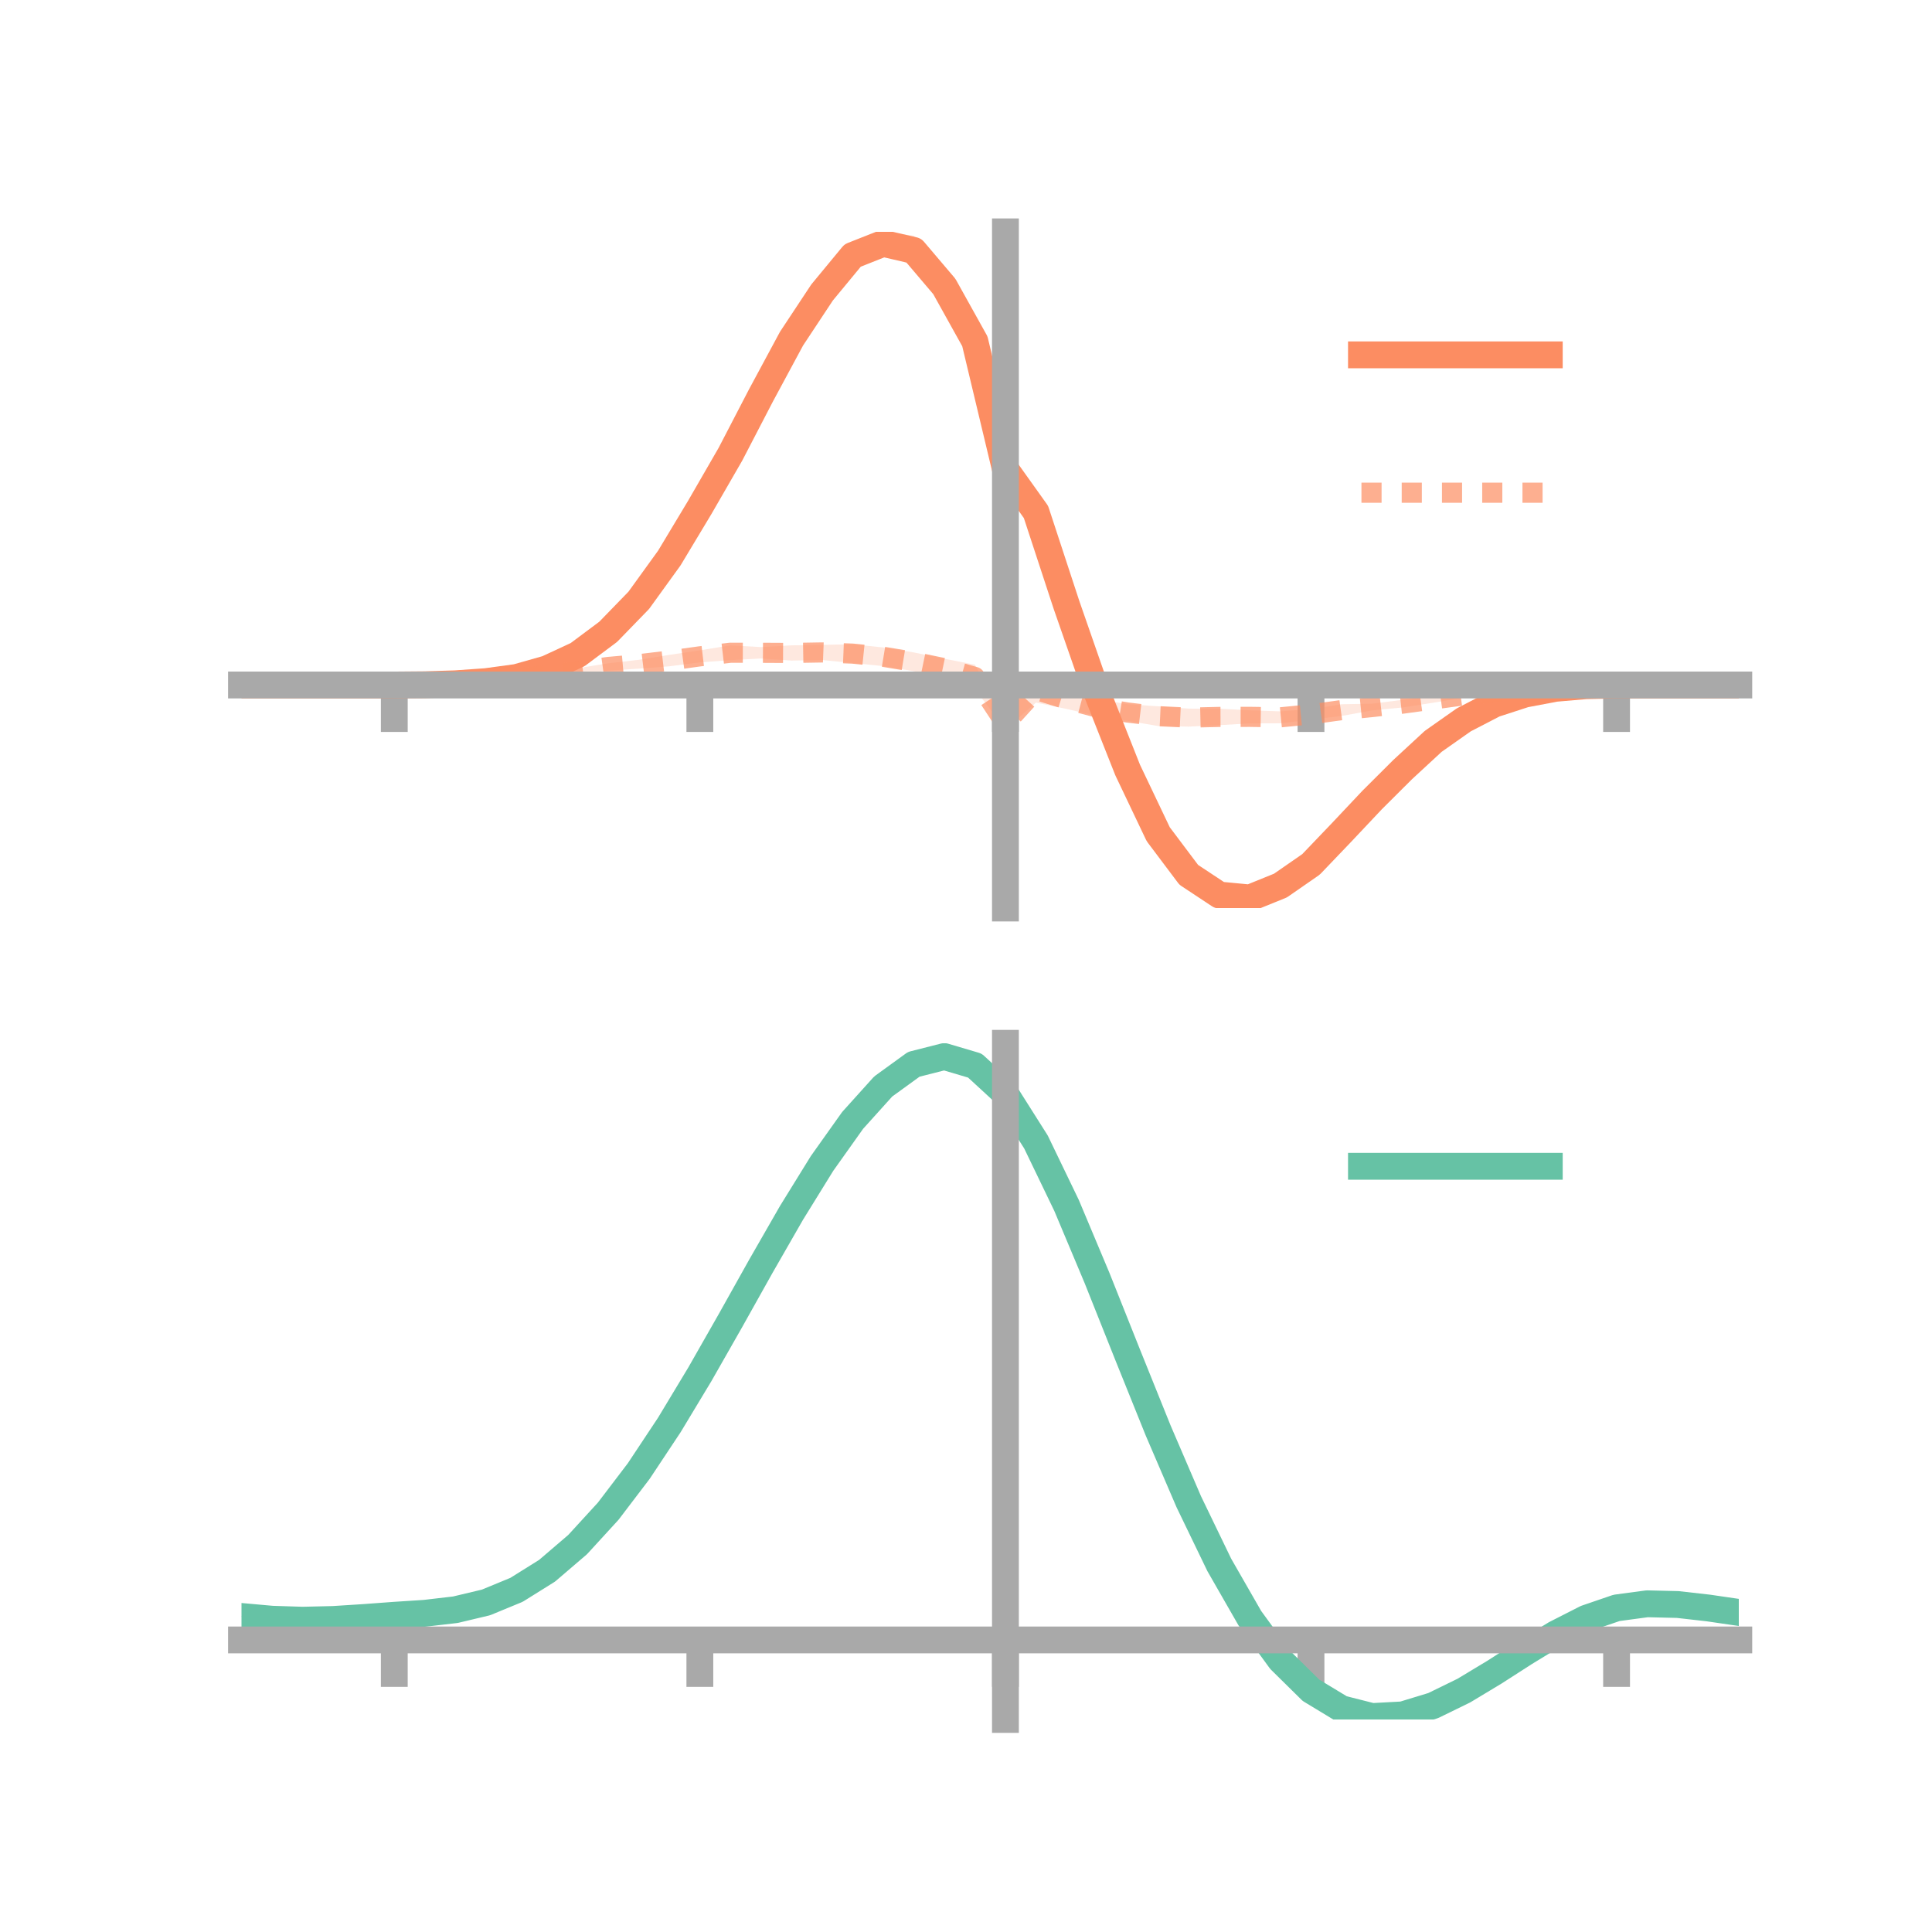 <?xml version="1.0" encoding="utf-8" standalone="no"?>
<!DOCTYPE svg PUBLIC "-//W3C//DTD SVG 1.1//EN"
  "http://www.w3.org/Graphics/SVG/1.1/DTD/svg11.dtd">
<!-- Created with matplotlib (https://matplotlib.org/) -->
<svg height="144pt" version="1.1" viewBox="0 0 144 144" width="144pt" xmlns="http://www.w3.org/2000/svg" xmlns:xlink="http://www.w3.org/1999/xlink">
 <defs>
  <style type="text/css">*{stroke-linecap:butt;stroke-linejoin:round;}</style>
 </defs>
 <g id="figure_1">
  <g id="patch_1">
   <path d="M 0 144 
L 144 144 
L 144 0 
L 0 0 
z
" style="fill:none;"/>
  </g>
  <g id="axes_1">
   <g id="patch_2">
    <path d="M 18 67.68 
L 129.6 67.68 
L 129.6 17.28 
L 18 17.28 
z
" style="fill:none;"/>
   </g>
   <g id="PolyCollection_1">
    <path clip-path="url(#pb1b9c666a2)" d="M 18 51.055 
L 18 51.055 
L 20.278 51.055 
L 22.555 51.055 
L 24.833 51.055 
L 27.11 51.055 
L 29.388 51.055 
L 31.665 51.02 
L 33.943 50.918 
L 36.22 50.72 
L 38.498 50.342 
L 40.776 49.7 
L 43.053 48.507 
L 45.331 46.843 
L 47.608 44.371 
L 49.886 41.161 
L 52.163 37.161 
L 54.441 33.309 
L 56.718 28.693 
L 58.996 24.417 
L 61.273 20.864 
L 63.551 18.075 
L 65.829 17.28 
L 68.106 17.563 
L 70.384 20.328 
L 72.661 24.349 
L 74.939 34.239 
L 77.216 37.142 
L 79.494 44.042 
L 81.771 50.834 
L 84.049 56.446 
L 86.327 61.346 
L 88.604 64.466 
L 90.882 65.997 
L 93.159 66.177 
L 95.437 65.427 
L 97.714 63.813 
L 99.992 61.576 
L 102.269 59.196 
L 104.547 57.114 
L 106.824 55.039 
L 109.102 53.488 
L 111.38 52.345 
L 113.657 51.638 
L 115.935 51.267 
L 118.212 51.091 
L 120.49 51.056 
L 122.767 51.055 
L 125.045 51.055 
L 127.322 51.055 
L 129.6 51.055 
L 129.6 51.055 
L 129.6 51.055 
L 127.322 51.055 
L 125.045 51.055 
L 122.767 51.055 
L 120.49 51.057 
L 118.212 51.124 
L 115.935 51.341 
L 113.657 51.831 
L 111.38 52.604 
L 109.102 53.819 
L 106.824 55.472 
L 104.547 57.605 
L 102.269 60.064 
L 99.992 62.517 
L 97.714 65.042 
L 95.437 66.583 
L 93.159 67.68 
L 90.882 67.428 
L 88.604 65.945 
L 86.327 63.007 
L 84.049 58.341 
L 81.771 52.451 
L 79.494 46.158 
L 77.216 39.177 
L 74.939 35.702 
L 72.661 26.534 
L 70.384 22.372 
L 68.106 19.772 
L 65.829 19.001 
L 63.551 20.007 
L 61.273 22.734 
L 58.996 26.064 
L 56.718 30.249 
L 54.441 34.406 
L 52.163 38.452 
L 49.886 42.03 
L 47.608 45.123 
L 45.331 47.342 
L 43.053 49.077 
L 40.776 49.997 
L 38.498 50.648 
L 36.22 50.89 
L 33.943 51.015 
L 31.665 51.051 
L 29.388 51.055 
L 27.11 51.055 
L 24.833 51.055 
L 22.555 51.055 
L 20.278 51.055 
L 18 51.055 
z
" style="fill:#fc8d62;fill-opacity:0.2;"/>
   </g>
   <g id="PolyCollection_2">
    <path clip-path="url(#pb1b9c666a2)" d="M 18 51.055 
L 18 51.055 
L 20.278 51.055 
L 22.555 51.055 
L 24.833 51.055 
L 27.11 51.055 
L 29.388 51.055 
L 31.665 51.008 
L 33.943 50.884 
L 36.22 50.693 
L 38.498 50.439 
L 40.776 50.17 
L 43.053 49.805 
L 45.331 49.438 
L 47.608 49.178 
L 49.886 48.81 
L 52.163 48.472 
L 54.441 48.101 
L 56.718 48.23 
L 58.996 48.1 
L 61.273 48.064 
L 63.551 48.019 
L 65.829 48.258 
L 68.106 48.628 
L 70.384 49.097 
L 72.661 49.541 
L 74.939 53.491 
L 77.216 50.47 
L 79.494 51.416 
L 81.771 52.102 
L 84.049 52.492 
L 86.327 52.644 
L 88.604 52.817 
L 90.882 52.821 
L 93.159 52.943 
L 95.437 53.02 
L 97.714 52.847 
L 99.992 52.49 
L 102.269 52.449 
L 104.547 52.16 
L 106.824 51.89 
L 109.102 51.656 
L 111.38 51.493 
L 113.657 51.291 
L 115.935 51.152 
L 118.212 51.086 
L 120.49 51.056 
L 122.767 51.055 
L 125.045 51.055 
L 127.322 51.055 
L 129.6 51.055 
L 129.6 51.055 
L 129.6 51.055 
L 127.322 51.055 
L 125.045 51.055 
L 122.767 51.055 
L 120.49 51.057 
L 118.212 51.12 
L 115.935 51.245 
L 113.657 51.458 
L 111.38 51.712 
L 109.102 51.993 
L 106.824 52.378 
L 104.547 52.729 
L 102.269 52.951 
L 99.992 53.364 
L 97.714 53.638 
L 95.437 53.911 
L 93.159 53.917 
L 90.882 54.049 
L 88.604 54.159 
L 86.327 54.115 
L 84.049 53.724 
L 81.771 53.369 
L 79.494 52.838 
L 77.216 52.369 
L 74.939 54.349 
L 72.661 51.364 
L 70.384 50.512 
L 68.106 50.027 
L 65.829 49.647 
L 63.551 49.416 
L 61.273 49.195 
L 58.996 49.236 
L 56.718 49.082 
L 54.441 49.203 
L 52.163 49.369 
L 49.886 49.663 
L 47.608 49.839 
L 45.331 49.983 
L 43.053 50.259 
L 40.776 50.477 
L 38.498 50.71 
L 36.22 50.853 
L 33.943 50.986 
L 31.665 51.042 
L 29.388 51.055 
L 27.11 51.055 
L 24.833 51.055 
L 22.555 51.055 
L 20.278 51.055 
L 18 51.055 
z
" style="fill:#fc8d62;fill-opacity:0.2;"/>
   </g>
   <g id="matplotlib.axis_1">
    <g id="xtick_1">
     <g id="line2d_1">
      <defs>
       <path d="M 0 0 
L 0 3.5 
" id="mfe0ad4770e" style="stroke:#a9a9a9;stroke-width:2;"/>
      </defs>
      <g>
       <use style="fill:#a9a9a9;stroke:#a9a9a9;stroke-width:2;" x="29.388" xlink:href="#mfe0ad4770e" y="51.055"/>
      </g>
     </g>
    </g>
    <g id="xtick_2">
     <g id="line2d_2">
      <g>
       <use style="fill:#a9a9a9;stroke:#a9a9a9;stroke-width:2;" x="52.163" xlink:href="#mfe0ad4770e" y="51.055"/>
      </g>
     </g>
    </g>
    <g id="xtick_3">
     <g id="line2d_3">
      <g>
       <use style="fill:#a9a9a9;stroke:#a9a9a9;stroke-width:2;" x="74.939" xlink:href="#mfe0ad4770e" y="51.055"/>
      </g>
     </g>
    </g>
    <g id="xtick_4">
     <g id="line2d_4">
      <g>
       <use style="fill:#a9a9a9;stroke:#a9a9a9;stroke-width:2;" x="97.714" xlink:href="#mfe0ad4770e" y="51.055"/>
      </g>
     </g>
    </g>
    <g id="xtick_5">
     <g id="line2d_5">
      <g>
       <use style="fill:#a9a9a9;stroke:#a9a9a9;stroke-width:2;" x="120.49" xlink:href="#mfe0ad4770e" y="51.055"/>
      </g>
     </g>
    </g>
   </g>
   <g id="matplotlib.axis_2"/>
   <g id="line2d_6">
    <path clip-path="url(#pb1b9c666a2)" d="M 18 51.055 
L 20.278 51.055 
L 22.555 51.055 
L 24.833 51.055 
L 27.11 51.055 
L 29.388 51.055 
L 31.665 51.036 
L 33.943 50.966 
L 36.22 50.805 
L 38.498 50.495 
L 40.776 49.849 
L 43.053 48.792 
L 45.331 47.092 
L 47.608 44.747 
L 49.886 41.595 
L 52.163 37.806 
L 54.441 33.857 
L 56.718 29.471 
L 58.996 25.241 
L 61.273 21.799 
L 63.551 19.041 
L 65.829 18.14 
L 68.106 18.667 
L 70.384 21.35 
L 72.661 25.441 
L 74.939 34.97 
L 77.216 38.16 
L 79.494 45.1 
L 81.771 51.642 
L 84.049 57.393 
L 86.327 62.177 
L 88.604 65.205 
L 90.882 66.712 
L 93.159 66.929 
L 95.437 66.005 
L 97.714 64.427 
L 99.992 62.046 
L 102.269 59.63 
L 104.547 57.36 
L 106.824 55.256 
L 109.102 53.653 
L 111.38 52.474 
L 113.657 51.735 
L 115.935 51.304 
L 118.212 51.107 
L 120.49 51.057 
L 122.767 51.055 
L 125.045 51.055 
L 127.322 51.055 
L 129.6 51.055 
" style="fill:none;stroke:#fc8d62;stroke-linecap:square;stroke-width:2;"/>
   </g>
   <g id="line2d_7">
    <path clip-path="url(#pb1b9c666a2)" d="M 18 51.055 
L 20.278 51.055 
L 22.555 51.055 
L 24.833 51.055 
L 27.11 51.055 
L 29.388 51.055 
L 31.665 51.025 
L 33.943 50.935 
L 36.22 50.773 
L 38.498 50.575 
L 40.776 50.323 
L 43.053 50.032 
L 45.331 49.711 
L 47.608 49.509 
L 49.886 49.236 
L 52.163 48.92 
L 54.441 48.652 
L 56.718 48.656 
L 58.996 48.668 
L 61.273 48.629 
L 63.551 48.717 
L 65.829 48.952 
L 68.106 49.328 
L 70.384 49.804 
L 72.661 50.453 
L 74.939 53.92 
L 77.216 51.419 
L 79.494 52.127 
L 81.771 52.735 
L 84.049 53.108 
L 86.327 53.38 
L 88.604 53.488 
L 90.882 53.435 
L 93.159 53.43 
L 95.437 53.465 
L 97.714 53.243 
L 99.992 52.927 
L 102.269 52.7 
L 104.547 52.445 
L 106.824 52.134 
L 109.102 51.824 
L 111.38 51.603 
L 113.657 51.374 
L 115.935 51.198 
L 118.212 51.103 
L 120.49 51.057 
L 122.767 51.055 
L 125.045 51.055 
L 127.322 51.055 
L 129.6 51.055 
" style="fill:none;stroke:#fc8d62;stroke-dasharray:1.5,1.5;stroke-dashoffset:0;stroke-opacity:0.7;stroke-width:1.5;"/>
   </g>
   <g id="patch_3">
    <path d="M 74.939 67.68 
L 74.939 17.28 
" style="fill:none;stroke:#a9a9a9;stroke-linecap:square;stroke-linejoin:miter;stroke-width:2;"/>
   </g>
   <g id="patch_4">
    <path d="M 129.6 67.68 
L 129.6 17.28 
" style="fill:none;"/>
   </g>
   <g id="patch_5">
    <path d="M 18 51.055 
L 129.6 51.055 
" style="fill:none;stroke:#a9a9a9;stroke-linecap:square;stroke-linejoin:miter;stroke-width:2;"/>
   </g>
   <g id="patch_6">
    <path d="M 18 17.28 
L 129.6 17.28 
" style="fill:none;"/>
   </g>
   <g id="legend_1">
    <g id="line2d_8">
     <path d="M 101.475 26.449 
L 115.475 26.449 
" style="fill:none;stroke:#fc8d62;stroke-linecap:square;stroke-width:2;"/>
    </g>
    <g id="line2d_9"/>
    <g id="text_1">
     <!--   -->
     <g transform="translate(121.075 28.899)scale(0.07 -0.07)">
      <defs>
       <path id="DejaVuSans-32"/>
      </defs>
      <use xlink:href="#DejaVuSans-32"/>
     </g>
    </g>
    <g id="line2d_10">
     <path d="M 101.475 36.724 
L 115.475 36.724 
" style="fill:none;stroke:#fc8d62;stroke-dasharray:1.5,1.5;stroke-dashoffset:0;stroke-opacity:0.7;stroke-width:1.5;"/>
    </g>
    <g id="line2d_11"/>
    <g id="text_2">
     <!--   -->
     <g transform="translate(121.075 39.174)scale(0.07 -0.07)">
      <use xlink:href="#DejaVuSans-32"/>
     </g>
    </g>
   </g>
  </g>
  <g id="axes_2">
   <g id="patch_7">
    <path d="M 18 128.16 
L 129.6 128.16 
L 129.6 77.76 
L 18 77.76 
z
" style="fill:none;"/>
   </g>
   <g id="PolyCollection_3">
    <path clip-path="url(#p66b4152176)" d="M 18 120.526 
L 18 120.44 
L 20.278 120.654 
L 22.555 120.73 
L 24.833 120.67 
L 27.11 120.516 
L 29.388 120.341 
L 31.665 120.187 
L 33.943 119.915 
L 36.22 119.367 
L 38.498 118.415 
L 40.776 116.969 
L 43.053 114.978 
L 45.331 112.434 
L 47.608 109.368 
L 49.886 105.848 
L 52.163 101.975 
L 54.441 97.878 
L 56.718 93.712 
L 58.996 89.651 
L 61.273 85.884 
L 63.551 82.611 
L 65.829 80.033 
L 68.106 78.351 
L 70.384 77.76 
L 72.661 78.446 
L 74.939 80.576 
L 77.216 84.228 
L 79.494 89.023 
L 81.771 94.527 
L 84.049 100.33 
L 86.327 106.075 
L 88.604 111.464 
L 90.882 116.261 
L 93.159 120.298 
L 95.437 123.473 
L 97.714 125.746 
L 99.992 127.138 
L 102.269 127.721 
L 104.547 127.604 
L 106.824 126.922 
L 109.102 125.828 
L 111.38 124.481 
L 113.657 123.045 
L 115.935 121.678 
L 118.212 120.533 
L 120.49 119.759 
L 122.767 119.456 
L 125.045 119.514 
L 127.322 119.781 
L 129.6 120.125 
L 129.6 120.237 
L 129.6 120.237 
L 127.322 119.917 
L 125.045 119.667 
L 122.767 119.619 
L 120.49 119.927 
L 118.212 120.712 
L 115.935 121.889 
L 113.657 123.305 
L 111.38 124.795 
L 109.102 126.191 
L 106.824 127.324 
L 104.547 128.03 
L 102.269 128.16 
L 99.992 127.589 
L 97.714 126.224 
L 95.437 124.009 
L 93.159 120.932 
L 90.882 117.03 
L 88.604 112.396 
L 86.327 107.188 
L 84.049 101.628 
L 81.771 96.004 
L 79.494 90.665 
L 77.216 86.008 
L 74.939 82.463 
L 72.661 80.4 
L 70.384 79.737 
L 68.106 80.308 
L 65.829 81.927 
L 63.551 84.402 
L 61.273 87.539 
L 58.996 91.141 
L 56.718 95.018 
L 54.441 98.989 
L 52.163 102.889 
L 49.886 106.574 
L 47.608 109.922 
L 45.331 112.84 
L 43.053 115.269 
L 40.776 117.179 
L 38.498 118.578 
L 36.22 119.506 
L 33.943 120.042 
L 31.665 120.303 
L 29.388 120.446 
L 27.11 120.605 
L 24.833 120.741 
L 22.555 120.79 
L 20.278 120.72 
L 18 120.526 
z
" style="fill:#66c2a5;fill-opacity:0.2;"/>
   </g>
   <g id="matplotlib.axis_3">
    <g id="xtick_6">
     <g id="line2d_12">
      <g>
       <use style="fill:#a9a9a9;stroke:#a9a9a9;stroke-width:2;" x="29.388" xlink:href="#mfe0ad4770e" y="122.231"/>
      </g>
     </g>
    </g>
    <g id="xtick_7">
     <g id="line2d_13">
      <g>
       <use style="fill:#a9a9a9;stroke:#a9a9a9;stroke-width:2;" x="52.163" xlink:href="#mfe0ad4770e" y="122.231"/>
      </g>
     </g>
    </g>
    <g id="xtick_8">
     <g id="line2d_14">
      <g>
       <use style="fill:#a9a9a9;stroke:#a9a9a9;stroke-width:2;" x="74.939" xlink:href="#mfe0ad4770e" y="122.231"/>
      </g>
     </g>
    </g>
    <g id="xtick_9">
     <g id="line2d_15">
      <g>
       <use style="fill:#a9a9a9;stroke:#a9a9a9;stroke-width:2;" x="97.714" xlink:href="#mfe0ad4770e" y="122.231"/>
      </g>
     </g>
    </g>
    <g id="xtick_10">
     <g id="line2d_16">
      <g>
       <use style="fill:#a9a9a9;stroke:#a9a9a9;stroke-width:2;" x="120.49" xlink:href="#mfe0ad4770e" y="122.231"/>
      </g>
     </g>
    </g>
   </g>
   <g id="matplotlib.axis_4"/>
   <g id="line2d_17">
    <path clip-path="url(#p66b4152176)" d="M 18 120.483 
L 20.278 120.687 
L 22.555 120.76 
L 24.833 120.706 
L 27.11 120.561 
L 29.388 120.393 
L 31.665 120.245 
L 33.943 119.979 
L 36.22 119.437 
L 38.498 118.497 
L 40.776 117.074 
L 43.053 115.124 
L 45.331 112.637 
L 47.608 109.645 
L 49.886 106.211 
L 52.163 102.432 
L 54.441 98.434 
L 56.718 94.365 
L 58.996 90.396 
L 61.273 86.712 
L 63.551 83.507 
L 65.829 80.98 
L 68.106 79.329 
L 70.384 78.749 
L 72.661 79.423 
L 74.939 81.519 
L 77.216 85.118 
L 79.494 89.844 
L 81.771 95.265 
L 84.049 100.979 
L 86.327 106.632 
L 88.604 111.93 
L 90.882 116.646 
L 93.159 120.615 
L 95.437 123.741 
L 97.714 125.985 
L 99.992 127.364 
L 102.269 127.94 
L 104.547 127.817 
L 106.824 127.123 
L 109.102 126.01 
L 111.38 124.638 
L 113.657 123.175 
L 115.935 121.783 
L 118.212 120.623 
L 120.49 119.843 
L 122.767 119.537 
L 125.045 119.591 
L 127.322 119.849 
L 129.6 120.181 
" style="fill:none;stroke:#66c2a5;stroke-linecap:square;stroke-width:2;"/>
   </g>
   <g id="patch_8">
    <path d="M 74.939 128.16 
L 74.939 77.76 
" style="fill:none;stroke:#a9a9a9;stroke-linecap:square;stroke-linejoin:miter;stroke-width:2;"/>
   </g>
   <g id="patch_9">
    <path d="M 129.6 128.16 
L 129.6 77.76 
" style="fill:none;"/>
   </g>
   <g id="patch_10">
    <path d="M 18 122.231 
L 129.6 122.231 
" style="fill:none;stroke:#a9a9a9;stroke-linecap:square;stroke-linejoin:miter;stroke-width:2;"/>
   </g>
   <g id="patch_11">
    <path d="M 18 77.76 
L 129.6 77.76 
" style="fill:none;"/>
   </g>
   <g id="legend_2">
    <g id="line2d_18">
     <path d="M 101.475 86.929 
L 115.475 86.929 
" style="fill:none;stroke:#66c2a5;stroke-linecap:square;stroke-width:2;"/>
    </g>
    <g id="line2d_19"/>
    <g id="text_3">
     <!--   -->
     <g transform="translate(121.075 89.379)scale(0.07 -0.07)">
      <use xlink:href="#DejaVuSans-32"/>
     </g>
    </g>
   </g>
  </g>
 </g>
 <defs>
  <clipPath id="pb1b9c666a2">
   <rect height="50.4" width="111.6" x="18" y="17.28"/>
  </clipPath>
  <clipPath id="p66b4152176">
   <rect height="50.4" width="111.6" x="18" y="77.76"/>
  </clipPath>
 </defs>
</svg>
